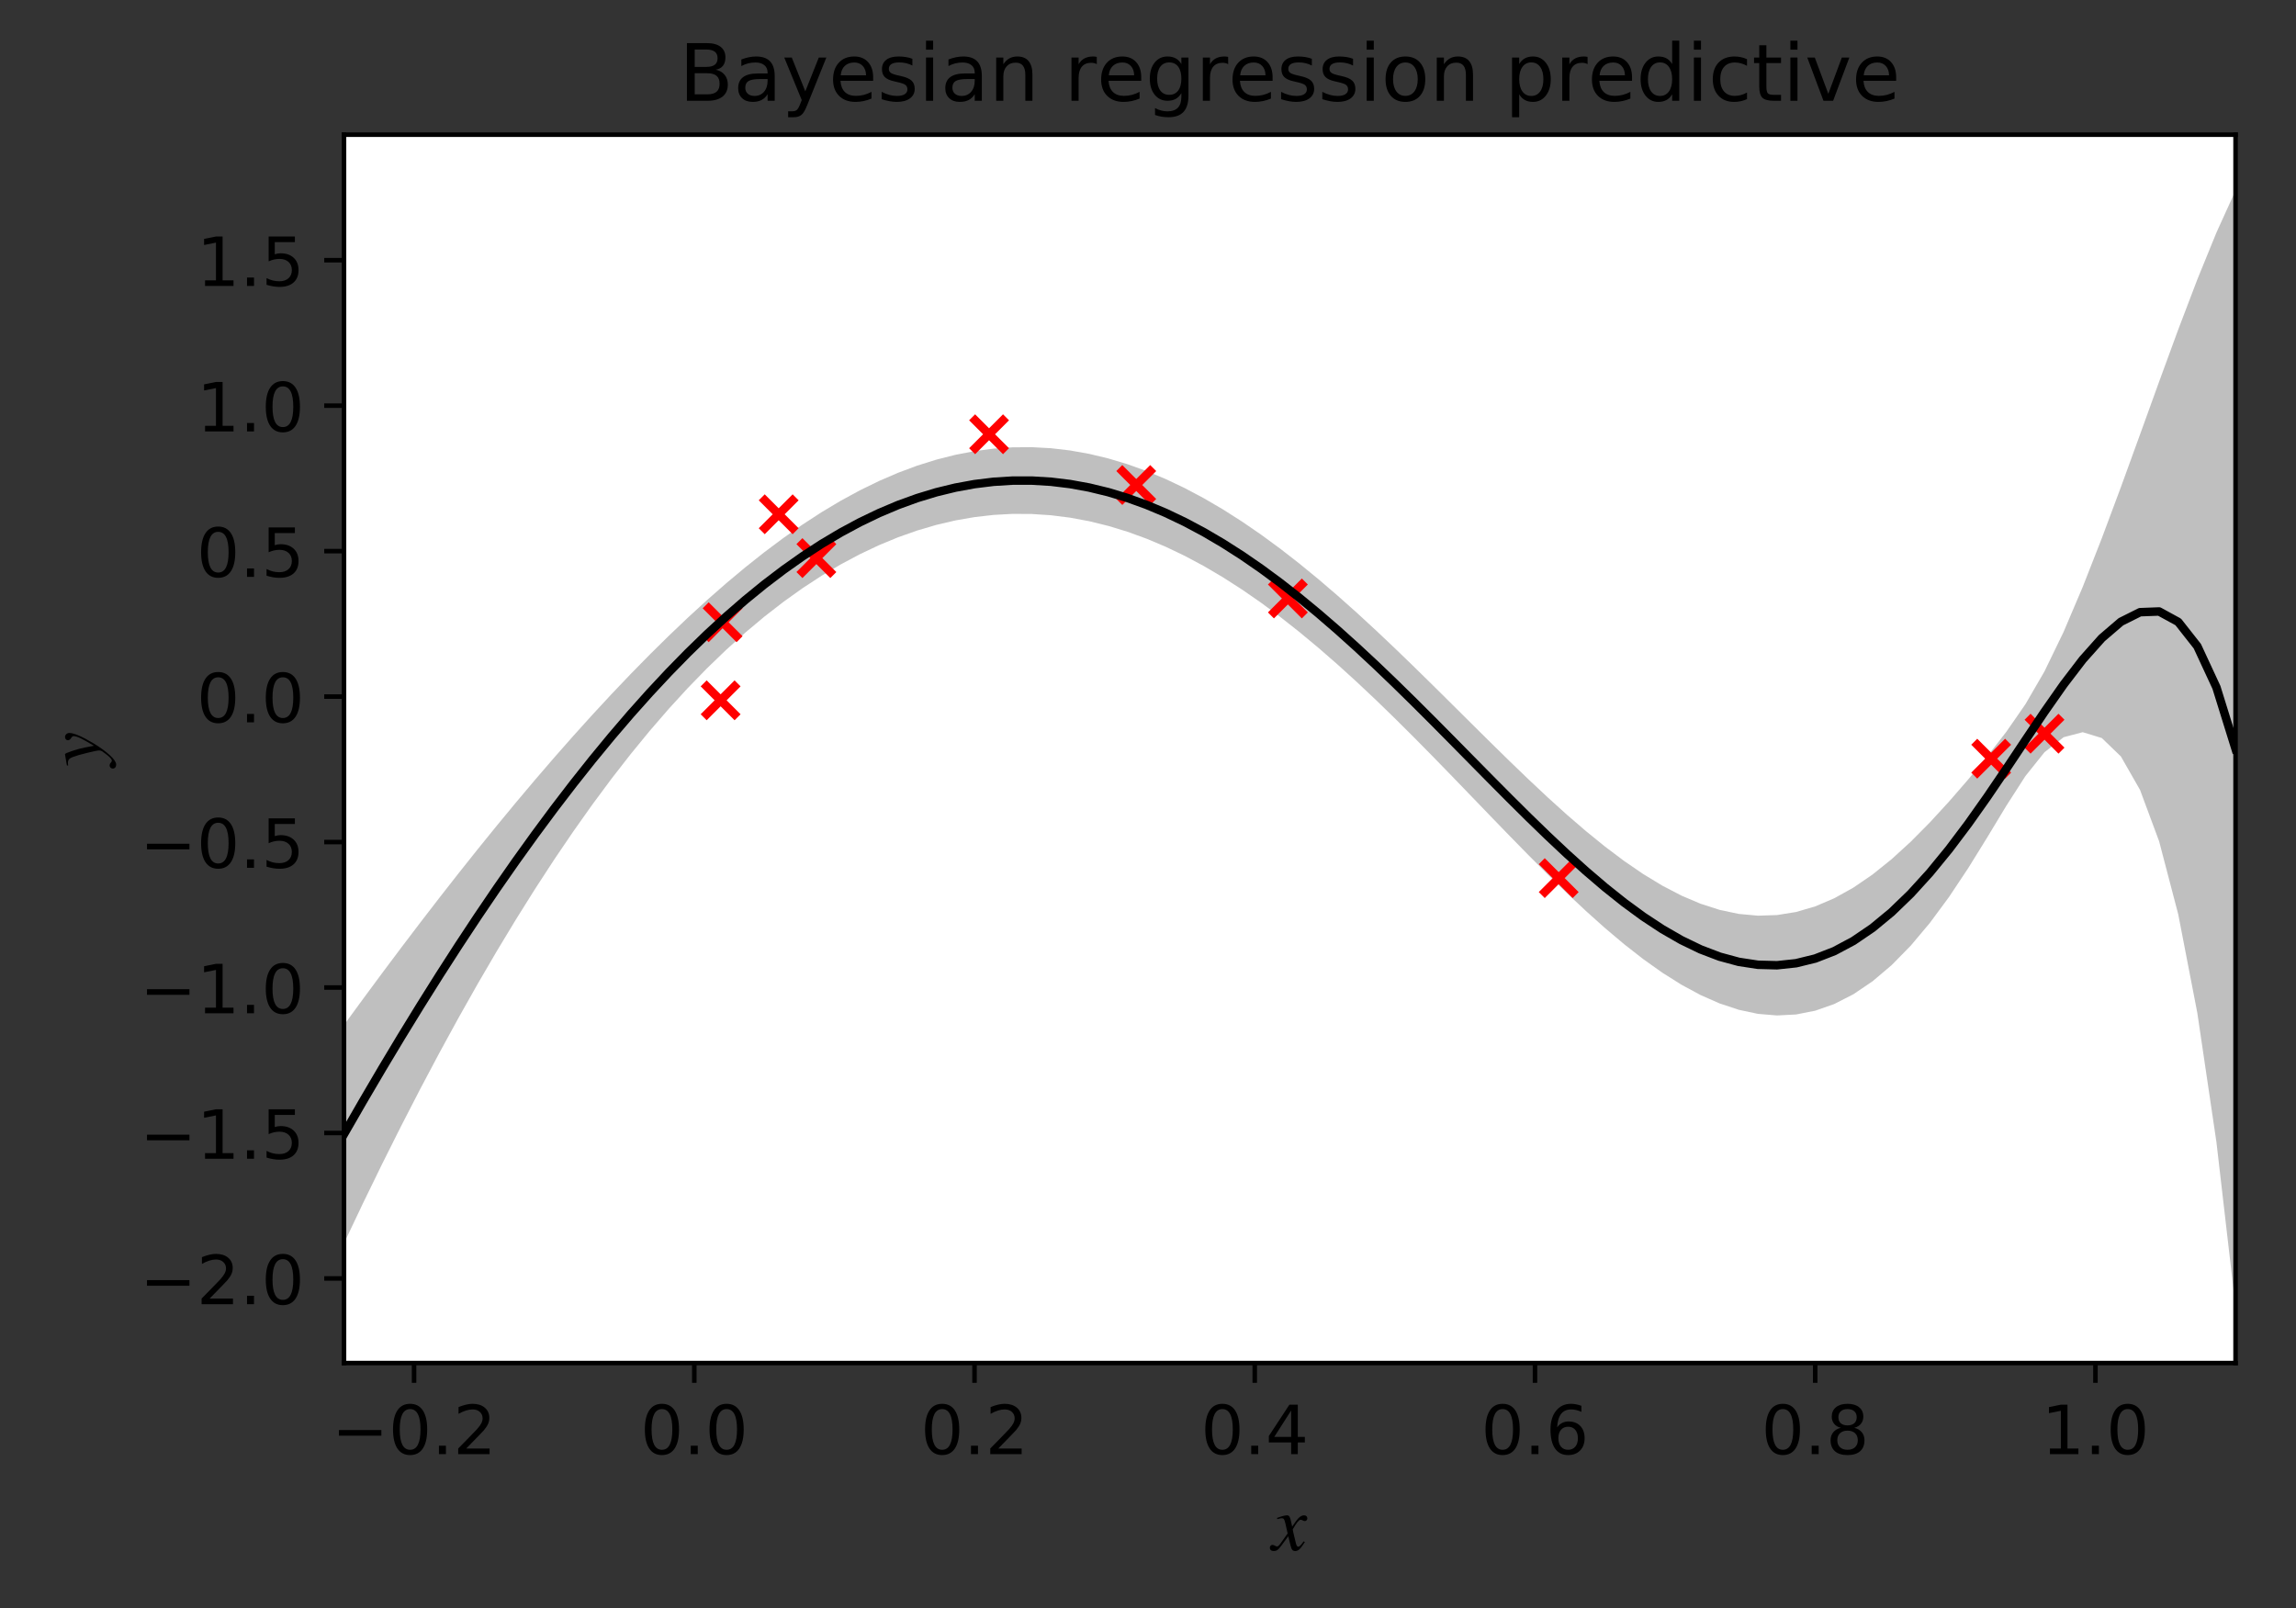 <?xml version="1.0" encoding="utf-8" standalone="no"?>
<!DOCTYPE svg PUBLIC "-//W3C//DTD SVG 1.1//EN"
  "http://www.w3.org/Graphics/SVG/1.1/DTD/svg11.dtd">
<!-- Created with matplotlib (http://matplotlib.org/) -->
<svg height="284.641pt" version="1.1" viewBox="0 0 406.389 284.641" width="406.389pt" xmlns="http://www.w3.org/2000/svg" xmlns:xlink="http://www.w3.org/1999/xlink">
 <rect x="0" y="0" width="406.389" height="284.641" fill="#333333" stroke="none"/>
 <defs>
  <style type="text/css">
*{stroke-linecap:butt;stroke-linejoin:round;}
  </style>
 </defs>
 <g id="figure_1">
  <g id="patch_1">
   <path d="M 0 284.641 
L 406.389 284.641 
L 406.389 0 
L 0 0 
z
" style="fill:none;"/>
  </g>
  <g id="axes_1">
   <g id="patch_2">
    <path d="M 60.889 241.278 
L 395.689 241.278 
L 395.689 23.838 
L 60.889 23.838 
z
" style="fill:#ffffff;"/>
   </g>
   <g id="PolyCollection_1">
    <path clip-path="url(#p104459d87b)" d="M 60.889 220.064 
L 60.889 181.432 
L 64.271 176.809 
L 67.652 172.238 
L 71.034 167.724 
L 74.416 163.272 
L 77.798 158.883 
L 81.18 154.563 
L 84.561 150.314 
L 87.943 146.141 
L 91.325 142.047 
L 94.707 138.035 
L 98.089 134.107 
L 101.471 130.269 
L 104.852 126.523 
L 108.234 122.872 
L 111.616 119.322 
L 114.998 115.876 
L 118.38 112.541 
L 121.761 109.321 
L 125.143 106.225 
L 128.525 103.259 
L 131.907 100.43 
L 135.289 97.748 
L 138.671 95.219 
L 142.052 92.853 
L 145.434 90.655 
L 148.816 88.634 
L 152.198 86.795 
L 155.58 85.144 
L 158.961 83.686 
L 162.343 82.425 
L 165.725 81.364 
L 169.107 80.508 
L 172.489 79.857 
L 175.871 79.414 
L 179.252 79.18 
L 182.634 79.155 
L 186.016 79.34 
L 189.398 79.735 
L 192.78 80.338 
L 196.161 81.147 
L 199.543 82.161 
L 202.925 83.376 
L 206.307 84.789 
L 209.689 86.395 
L 213.071 88.19 
L 216.452 90.167 
L 219.834 92.321 
L 223.216 94.642 
L 226.598 97.123 
L 229.98 99.755 
L 233.361 102.525 
L 236.743 105.424 
L 240.125 108.437 
L 243.507 111.551 
L 246.889 114.75 
L 250.271 118.019 
L 253.652 121.338 
L 257.034 124.688 
L 260.416 128.049 
L 263.798 131.399 
L 267.18 134.714 
L 270.561 137.97 
L 273.943 141.14 
L 277.325 144.198 
L 280.707 147.114 
L 284.089 149.86 
L 287.471 152.405 
L 290.852 154.72 
L 294.234 156.773 
L 297.616 158.534 
L 300.998 159.973 
L 304.38 161.062 
L 307.761 161.774 
L 311.143 162.086 
L 314.525 161.977 
L 317.907 161.432 
L 321.289 160.441 
L 324.671 159 
L 328.052 157.116 
L 331.434 154.802 
L 334.816 152.082 
L 338.198 148.994 
L 341.58 145.582 
L 344.961 141.902 
L 348.343 138.003 
L 351.725 133.908 
L 355.107 129.55 
L 358.489 124.671 
L 361.871 118.842 
L 365.252 111.856 
L 368.634 103.904 
L 372.016 95.278 
L 375.398 86.218 
L 378.78 76.917 
L 382.161 67.56 
L 385.543 58.339 
L 388.925 49.463 
L 392.307 41.168 
L 395.689 33.721 
L 395.689 231.394 
L 395.689 231.394 
L 392.307 202.18 
L 388.925 179.311 
L 385.543 161.836 
L 382.161 148.915 
L 378.78 139.815 
L 375.398 133.902 
L 372.016 130.64 
L 368.634 129.605 
L 365.252 130.498 
L 361.871 133.156 
L 358.489 137.384 
L 355.107 142.647 
L 351.725 148.25 
L 348.343 153.713 
L 344.961 158.792 
L 341.58 163.37 
L 338.198 167.393 
L 334.816 170.839 
L 331.434 173.703 
L 328.052 175.992 
L 324.671 177.719 
L 321.289 178.905 
L 317.907 179.573 
L 314.525 179.749 
L 311.143 179.463 
L 307.761 178.744 
L 304.38 177.624 
L 300.998 176.135 
L 297.616 174.309 
L 294.234 172.179 
L 290.852 169.776 
L 287.471 167.134 
L 284.089 164.283 
L 280.707 161.254 
L 277.325 158.077 
L 273.943 154.78 
L 270.561 151.392 
L 267.18 147.938 
L 263.798 144.444 
L 260.416 140.934 
L 257.034 137.43 
L 253.652 133.953 
L 250.271 130.524 
L 246.889 127.159 
L 243.507 123.877 
L 240.125 120.693 
L 236.743 117.622 
L 233.361 114.675 
L 229.98 111.865 
L 226.598 109.202 
L 223.216 106.696 
L 219.834 104.355 
L 216.452 102.186 
L 213.071 100.196 
L 209.689 98.39 
L 206.307 96.773 
L 202.925 95.349 
L 199.543 94.12 
L 196.161 93.09 
L 192.78 92.26 
L 189.398 91.631 
L 186.016 91.205 
L 182.634 90.982 
L 179.252 90.962 
L 175.871 91.146 
L 172.489 91.533 
L 169.107 92.122 
L 165.725 92.914 
L 162.343 93.908 
L 158.961 95.104 
L 155.58 96.502 
L 152.198 98.101 
L 148.816 99.903 
L 145.434 101.908 
L 142.052 104.117 
L 138.671 106.532 
L 135.289 109.155 
L 131.907 111.988 
L 128.525 115.033 
L 125.143 118.293 
L 121.761 121.769 
L 118.38 125.462 
L 114.998 129.373 
L 111.616 133.501 
L 108.234 137.846 
L 104.852 142.406 
L 101.471 147.178 
L 98.089 152.161 
L 94.707 157.352 
L 91.325 162.747 
L 87.943 168.344 
L 84.561 174.14 
L 81.18 180.131 
L 77.798 186.316 
L 74.416 192.692 
L 71.034 199.257 
L 67.652 206.009 
L 64.271 212.945 
L 60.889 220.064 
z
" style="fill:#808080;fill-opacity:0.5;"/>
   </g>
   <g id="PathCollection_1">
    <defs>
     <path d="M -3 3 
L 3 -3 
M -3 -3 
L 3 3 
" id="mfd792d76c1" style="stroke:#ff0000;stroke-width:1.5;"/>
    </defs>
    <g clip-path="url(#p104459d87b)">
     <use style="fill:#ff0000;stroke:#ff0000;stroke-width:1.5;" x="275.888" xlink:href="#mfd792d76c1" y="155.438"/>
     <use style="fill:#ff0000;stroke:#ff0000;stroke-width:1.5;" x="175.064" xlink:href="#mfd792d76c1" y="76.868"/>
     <use style="fill:#ff0000;stroke:#ff0000;stroke-width:1.5;" x="144.497" xlink:href="#mfd792d76c1" y="98.79"/>
     <use style="fill:#ff0000;stroke:#ff0000;stroke-width:1.5;" x="127.549" xlink:href="#mfd792d76c1" y="123.963"/>
     <use style="fill:#ff0000;stroke:#ff0000;stroke-width:1.5;" x="352.437" xlink:href="#mfd792d76c1" y="134.295"/>
     <use style="fill:#ff0000;stroke:#ff0000;stroke-width:1.5;" x="127.903" xlink:href="#mfd792d76c1" y="110.143"/>
     <use style="fill:#ff0000;stroke:#ff0000;stroke-width:1.5;" x="201.115" xlink:href="#mfd792d76c1" y="85.852"/>
     <use style="fill:#ff0000;stroke:#ff0000;stroke-width:1.5;" x="137.825" xlink:href="#mfd792d76c1" y="91.031"/>
     <use style="fill:#ff0000;stroke:#ff0000;stroke-width:1.5;" x="361.877" xlink:href="#mfd792d76c1" y="129.873"/>
     <use style="fill:#ff0000;stroke:#ff0000;stroke-width:1.5;" x="227.955" xlink:href="#mfd792d76c1" y="105.934"/>
    </g>
   </g>
   <g id="matplotlib.axis_1">
    <g id="xtick_1">
     <g id="line2d_1">
      <defs>
       <path d="M 0 0 
L 0 3.5 
" id="m0961d81e5a" style="stroke:#000000;stroke-width:0.8;"/>
      </defs>
      <g>
       <use style="stroke:#000000;stroke-width:0.8;" x="73.289" xlink:href="#m0961d81e5a" y="241.278"/>
      </g>
     </g>
     <g id="text_1">
      <!-- −0.2 -->
      <defs>
       <path d="M 10.594 35.5 
L 73.188 35.5 
L 73.188 27.203 
L 10.594 27.203 
z
" id="DejaVuSans-2212"/>
       <path d="M 31.781 66.406 
Q 24.172 66.406 20.328 58.906 
Q 16.5 51.422 16.5 36.375 
Q 16.5 21.391 20.328 13.891 
Q 24.172 6.391 31.781 6.391 
Q 39.453 6.391 43.281 13.891 
Q 47.125 21.391 47.125 36.375 
Q 47.125 51.422 43.281 58.906 
Q 39.453 66.406 31.781 66.406 
z
M 31.781 74.219 
Q 44.047 74.219 50.516 64.516 
Q 56.984 54.828 56.984 36.375 
Q 56.984 17.969 50.516 8.266 
Q 44.047 -1.422 31.781 -1.422 
Q 19.531 -1.422 13.062 8.266 
Q 6.594 17.969 6.594 36.375 
Q 6.594 54.828 13.062 64.516 
Q 19.531 74.219 31.781 74.219 
z
" id="DejaVuSans-30"/>
       <path d="M 10.688 12.406 
L 21 12.406 
L 21 0 
L 10.688 0 
z
" id="DejaVuSans-2e"/>
       <path d="M 19.188 8.297 
L 53.609 8.297 
L 53.609 0 
L 7.328 0 
L 7.328 8.297 
Q 12.938 14.109 22.625 23.891 
Q 32.328 33.688 34.812 36.531 
Q 39.547 41.844 41.422 45.531 
Q 43.312 49.219 43.312 52.781 
Q 43.312 58.594 39.234 62.25 
Q 35.156 65.922 28.609 65.922 
Q 23.969 65.922 18.812 64.312 
Q 13.672 62.703 7.812 59.422 
L 7.812 69.391 
Q 13.766 71.781 18.938 73 
Q 24.125 74.219 28.422 74.219 
Q 39.75 74.219 46.484 68.547 
Q 53.219 62.891 53.219 53.422 
Q 53.219 48.922 51.531 44.891 
Q 49.859 40.875 45.406 35.406 
Q 44.188 33.984 37.641 27.219 
Q 31.109 20.453 19.188 8.297 
z
" id="DejaVuSans-32"/>
      </defs>
      <g transform="translate(58.719 257.396)scale(0.12 -0.12)">
       <use xlink:href="#DejaVuSans-2212"/>
       <use x="83.789" xlink:href="#DejaVuSans-30"/>
       <use x="147.412" xlink:href="#DejaVuSans-2e"/>
       <use x="179.199" xlink:href="#DejaVuSans-32"/>
      </g>
     </g>
    </g>
    <g id="xtick_2">
     <g id="line2d_2">
      <g>
       <use style="stroke:#000000;stroke-width:0.8;" x="122.889" xlink:href="#m0961d81e5a" y="241.278"/>
      </g>
     </g>
     <g id="text_2">
      <!-- 0.0 -->
      <g transform="translate(113.347 257.396)scale(0.12 -0.12)">
       <use xlink:href="#DejaVuSans-30"/>
       <use x="63.623" xlink:href="#DejaVuSans-2e"/>
       <use x="95.41" xlink:href="#DejaVuSans-30"/>
      </g>
     </g>
    </g>
    <g id="xtick_3">
     <g id="line2d_3">
      <g>
       <use style="stroke:#000000;stroke-width:0.8;" x="172.489" xlink:href="#m0961d81e5a" y="241.278"/>
      </g>
     </g>
     <g id="text_3">
      <!-- 0.2 -->
      <g transform="translate(162.947 257.396)scale(0.12 -0.12)">
       <use xlink:href="#DejaVuSans-30"/>
       <use x="63.623" xlink:href="#DejaVuSans-2e"/>
       <use x="95.41" xlink:href="#DejaVuSans-32"/>
      </g>
     </g>
    </g>
    <g id="xtick_4">
     <g id="line2d_4">
      <g>
       <use style="stroke:#000000;stroke-width:0.8;" x="222.089" xlink:href="#m0961d81e5a" y="241.278"/>
      </g>
     </g>
     <g id="text_4">
      <!-- 0.4 -->
      <defs>
       <path d="M 37.797 64.312 
L 12.891 25.391 
L 37.797 25.391 
z
M 35.203 72.906 
L 47.609 72.906 
L 47.609 25.391 
L 58.016 25.391 
L 58.016 17.188 
L 47.609 17.188 
L 47.609 0 
L 37.797 0 
L 37.797 17.188 
L 4.891 17.188 
L 4.891 26.703 
z
" id="DejaVuSans-34"/>
      </defs>
      <g transform="translate(212.547 257.396)scale(0.12 -0.12)">
       <use xlink:href="#DejaVuSans-30"/>
       <use x="63.623" xlink:href="#DejaVuSans-2e"/>
       <use x="95.41" xlink:href="#DejaVuSans-34"/>
      </g>
     </g>
    </g>
    <g id="xtick_5">
     <g id="line2d_5">
      <g>
       <use style="stroke:#000000;stroke-width:0.8;" x="271.689" xlink:href="#m0961d81e5a" y="241.278"/>
      </g>
     </g>
     <g id="text_5">
      <!-- 0.6 -->
      <defs>
       <path d="M 33.016 40.375 
Q 26.375 40.375 22.484 35.828 
Q 18.609 31.297 18.609 23.391 
Q 18.609 15.531 22.484 10.953 
Q 26.375 6.391 33.016 6.391 
Q 39.656 6.391 43.531 10.953 
Q 47.406 15.531 47.406 23.391 
Q 47.406 31.297 43.531 35.828 
Q 39.656 40.375 33.016 40.375 
z
M 52.594 71.297 
L 52.594 62.312 
Q 48.875 64.062 45.094 64.984 
Q 41.312 65.922 37.594 65.922 
Q 27.828 65.922 22.672 59.328 
Q 17.531 52.734 16.797 39.406 
Q 19.672 43.656 24.016 45.922 
Q 28.375 48.188 33.594 48.188 
Q 44.578 48.188 50.953 41.516 
Q 57.328 34.859 57.328 23.391 
Q 57.328 12.156 50.688 5.359 
Q 44.047 -1.422 33.016 -1.422 
Q 20.359 -1.422 13.672 8.266 
Q 6.984 17.969 6.984 36.375 
Q 6.984 53.656 15.188 63.938 
Q 23.391 74.219 37.203 74.219 
Q 40.922 74.219 44.703 73.484 
Q 48.484 72.75 52.594 71.297 
z
" id="DejaVuSans-36"/>
      </defs>
      <g transform="translate(262.147 257.396)scale(0.12 -0.12)">
       <use xlink:href="#DejaVuSans-30"/>
       <use x="63.623" xlink:href="#DejaVuSans-2e"/>
       <use x="95.41" xlink:href="#DejaVuSans-36"/>
      </g>
     </g>
    </g>
    <g id="xtick_6">
     <g id="line2d_6">
      <g>
       <use style="stroke:#000000;stroke-width:0.8;" x="321.289" xlink:href="#m0961d81e5a" y="241.278"/>
      </g>
     </g>
     <g id="text_6">
      <!-- 0.8 -->
      <defs>
       <path d="M 31.781 34.625 
Q 24.75 34.625 20.719 30.859 
Q 16.703 27.094 16.703 20.516 
Q 16.703 13.922 20.719 10.156 
Q 24.75 6.391 31.781 6.391 
Q 38.812 6.391 42.859 10.172 
Q 46.922 13.969 46.922 20.516 
Q 46.922 27.094 42.891 30.859 
Q 38.875 34.625 31.781 34.625 
z
M 21.922 38.812 
Q 15.578 40.375 12.031 44.719 
Q 8.5 49.078 8.5 55.328 
Q 8.5 64.062 14.719 69.141 
Q 20.953 74.219 31.781 74.219 
Q 42.672 74.219 48.875 69.141 
Q 55.078 64.062 55.078 55.328 
Q 55.078 49.078 51.531 44.719 
Q 48 40.375 41.703 38.812 
Q 48.828 37.156 52.797 32.312 
Q 56.781 27.484 56.781 20.516 
Q 56.781 9.906 50.312 4.234 
Q 43.844 -1.422 31.781 -1.422 
Q 19.734 -1.422 13.25 4.234 
Q 6.781 9.906 6.781 20.516 
Q 6.781 27.484 10.781 32.312 
Q 14.797 37.156 21.922 38.812 
z
M 18.312 54.391 
Q 18.312 48.734 21.844 45.562 
Q 25.391 42.391 31.781 42.391 
Q 38.141 42.391 41.719 45.562 
Q 45.312 48.734 45.312 54.391 
Q 45.312 60.062 41.719 63.234 
Q 38.141 66.406 31.781 66.406 
Q 25.391 66.406 21.844 63.234 
Q 18.312 60.062 18.312 54.391 
z
" id="DejaVuSans-38"/>
      </defs>
      <g transform="translate(311.747 257.396)scale(0.12 -0.12)">
       <use xlink:href="#DejaVuSans-30"/>
       <use x="63.623" xlink:href="#DejaVuSans-2e"/>
       <use x="95.41" xlink:href="#DejaVuSans-38"/>
      </g>
     </g>
    </g>
    <g id="xtick_7">
     <g id="line2d_7">
      <g>
       <use style="stroke:#000000;stroke-width:0.8;" x="370.889" xlink:href="#m0961d81e5a" y="241.278"/>
      </g>
     </g>
     <g id="text_7">
      <!-- 1.0 -->
      <defs>
       <path d="M 12.406 8.297 
L 28.516 8.297 
L 28.516 63.922 
L 10.984 60.406 
L 10.984 69.391 
L 28.422 72.906 
L 38.281 72.906 
L 38.281 8.297 
L 54.391 8.297 
L 54.391 0 
L 12.406 0 
z
" id="DejaVuSans-31"/>
      </defs>
      <g transform="translate(361.347 257.396)scale(0.12 -0.12)">
       <use xlink:href="#DejaVuSans-31"/>
       <use x="63.623" xlink:href="#DejaVuSans-2e"/>
       <use x="95.41" xlink:href="#DejaVuSans-30"/>
      </g>
     </g>
    </g>
    <g id="text_8">
     <!-- $x$ -->
     <defs>
      <path d="M 24.297 35.5 
L 25.5 29.797 
Q 30.797 37.906 34.047 41 
Q 37.297 44.094 40.594 44.094 
Q 42.406 44.094 43.547 43.047 
Q 44.703 42 44.703 40.391 
Q 44.703 38.797 43.75 37.797 
Q 42.797 36.797 41.297 36.797 
Q 40.406 36.797 38.906 37.641 
Q 37.406 38.5 36.094 38.5 
Q 33.203 38.5 26.297 26.406 
Q 26.297 25.094 27.094 21.906 
L 30.297 8.5 
Q 31.297 4.406 33.297 4.406 
Q 34.906 4.406 38 8.406 
Q 38.297 8.797 38.688 9.344 
Q 39.094 9.906 39.391 10.344 
Q 39.703 10.797 40.094 11.203 
L 41.594 10.297 
Q 37.297 3.594 34.797 1.25 
Q 32.297 -1.094 29.406 -1.094 
Q 27 -1.094 25.703 0.406 
Q 24.406 1.906 23.5 5.703 
L 20.594 17.594 
L 11.797 5.703 
Q 8.703 1.5 6.75 0.203 
Q 4.797 -1.094 2.297 -1.094 
Q 0 -1.094 -1.344 0 
Q -2.703 1.094 -2.703 3.094 
Q -2.703 4.594 -1.75 5.641 
Q -0.797 6.703 0.703 6.703 
Q 1.906 6.703 3.906 5.594 
Q 5.406 4.703 6.5 4.703 
Q 8.203 4.703 11.594 9.594 
L 19.797 21.203 
L 17 33.594 
Q 16 38 15.141 39.203 
Q 14.297 40.406 12.406 40.406 
Q 11.203 40.406 8.5 39.703 
L 6.703 39.203 
L 6.406 40.797 
L 7.5 41.203 
Q 15.5 44.094 19.203 44.094 
Q 21.094 44.094 22.188 42.297 
Q 23.297 40.5 24.297 35.5 
z
" id="STIXGeneral-Italic-78"/>
     </defs>
     <g transform="translate(225.139 274.529)scale(0.14 -0.14)">
      <use transform="translate(0 0.906)" xlink:href="#STIXGeneral-Italic-78"/>
     </g>
    </g>
   </g>
   <g id="matplotlib.axis_2">
    <g id="ytick_1">
     <g id="line2d_8">
      <defs>
       <path d="M 0 0 
L -3.5 0 
" id="m6bfd052a3f" style="stroke:#000000;stroke-width:0.8;"/>
      </defs>
      <g>
       <use style="stroke:#000000;stroke-width:0.8;" x="60.889" xlink:href="#m6bfd052a3f" y="226.298"/>
      </g>
     </g>
     <g id="text_9">
      <!-- −2.0 -->
      <g transform="translate(24.749 230.857)scale(0.12 -0.12)">
       <use xlink:href="#DejaVuSans-2212"/>
       <use x="83.789" xlink:href="#DejaVuSans-32"/>
       <use x="147.412" xlink:href="#DejaVuSans-2e"/>
       <use x="179.199" xlink:href="#DejaVuSans-30"/>
      </g>
     </g>
    </g>
    <g id="ytick_2">
     <g id="line2d_9">
      <g>
       <use style="stroke:#000000;stroke-width:0.8;" x="60.889" xlink:href="#m6bfd052a3f" y="200.549"/>
      </g>
     </g>
     <g id="text_10">
      <!-- −1.5 -->
      <defs>
       <path d="M 10.797 72.906 
L 49.516 72.906 
L 49.516 64.594 
L 19.828 64.594 
L 19.828 46.734 
Q 21.969 47.469 24.109 47.828 
Q 26.266 48.188 28.422 48.188 
Q 40.625 48.188 47.75 41.5 
Q 54.891 34.812 54.891 23.391 
Q 54.891 11.625 47.562 5.094 
Q 40.234 -1.422 26.906 -1.422 
Q 22.312 -1.422 17.547 -0.641 
Q 12.797 0.141 7.719 1.703 
L 7.719 11.625 
Q 12.109 9.234 16.797 8.062 
Q 21.484 6.891 26.703 6.891 
Q 35.156 6.891 40.078 11.328 
Q 45.016 15.766 45.016 23.391 
Q 45.016 31 40.078 35.438 
Q 35.156 39.891 26.703 39.891 
Q 22.75 39.891 18.812 39.016 
Q 14.891 38.141 10.797 36.281 
z
" id="DejaVuSans-35"/>
      </defs>
      <g transform="translate(24.749 205.109)scale(0.12 -0.12)">
       <use xlink:href="#DejaVuSans-2212"/>
       <use x="83.789" xlink:href="#DejaVuSans-31"/>
       <use x="147.412" xlink:href="#DejaVuSans-2e"/>
       <use x="179.199" xlink:href="#DejaVuSans-35"/>
      </g>
     </g>
    </g>
    <g id="ytick_3">
     <g id="line2d_10">
      <g>
       <use style="stroke:#000000;stroke-width:0.8;" x="60.889" xlink:href="#m6bfd052a3f" y="174.801"/>
      </g>
     </g>
     <g id="text_11">
      <!-- −1.0 -->
      <g transform="translate(24.749 179.36)scale(0.12 -0.12)">
       <use xlink:href="#DejaVuSans-2212"/>
       <use x="83.789" xlink:href="#DejaVuSans-31"/>
       <use x="147.412" xlink:href="#DejaVuSans-2e"/>
       <use x="179.199" xlink:href="#DejaVuSans-30"/>
      </g>
     </g>
    </g>
    <g id="ytick_4">
     <g id="line2d_11">
      <g>
       <use style="stroke:#000000;stroke-width:0.8;" x="60.889" xlink:href="#m6bfd052a3f" y="149.052"/>
      </g>
     </g>
     <g id="text_12">
      <!-- −0.5 -->
      <g transform="translate(24.749 153.611)scale(0.12 -0.12)">
       <use xlink:href="#DejaVuSans-2212"/>
       <use x="83.789" xlink:href="#DejaVuSans-30"/>
       <use x="147.412" xlink:href="#DejaVuSans-2e"/>
       <use x="179.199" xlink:href="#DejaVuSans-35"/>
      </g>
     </g>
    </g>
    <g id="ytick_5">
     <g id="line2d_12">
      <g>
       <use style="stroke:#000000;stroke-width:0.8;" x="60.889" xlink:href="#m6bfd052a3f" y="123.303"/>
      </g>
     </g>
     <g id="text_13">
      <!-- 0.0 -->
      <g transform="translate(34.805 127.862)scale(0.12 -0.12)">
       <use xlink:href="#DejaVuSans-30"/>
       <use x="63.623" xlink:href="#DejaVuSans-2e"/>
       <use x="95.41" xlink:href="#DejaVuSans-30"/>
      </g>
     </g>
    </g>
    <g id="ytick_6">
     <g id="line2d_13">
      <g>
       <use style="stroke:#000000;stroke-width:0.8;" x="60.889" xlink:href="#m6bfd052a3f" y="97.554"/>
      </g>
     </g>
     <g id="text_14">
      <!-- 0.5 -->
      <g transform="translate(34.805 102.113)scale(0.12 -0.12)">
       <use xlink:href="#DejaVuSans-30"/>
       <use x="63.623" xlink:href="#DejaVuSans-2e"/>
       <use x="95.41" xlink:href="#DejaVuSans-35"/>
      </g>
     </g>
    </g>
    <g id="ytick_7">
     <g id="line2d_14">
      <g>
       <use style="stroke:#000000;stroke-width:0.8;" x="60.889" xlink:href="#m6bfd052a3f" y="71.806"/>
      </g>
     </g>
     <g id="text_15">
      <!-- 1.0 -->
      <g transform="translate(34.805 76.365)scale(0.12 -0.12)">
       <use xlink:href="#DejaVuSans-31"/>
       <use x="63.623" xlink:href="#DejaVuSans-2e"/>
       <use x="95.41" xlink:href="#DejaVuSans-30"/>
      </g>
     </g>
    </g>
    <g id="ytick_8">
     <g id="line2d_15">
      <g>
       <use style="stroke:#000000;stroke-width:0.8;" x="60.889" xlink:href="#m6bfd052a3f" y="46.057"/>
      </g>
     </g>
     <g id="text_16">
      <!-- 1.5 -->
      <g transform="translate(34.805 50.616)scale(0.12 -0.12)">
       <use xlink:href="#DejaVuSans-31"/>
       <use x="63.623" xlink:href="#DejaVuSans-2e"/>
       <use x="95.41" xlink:href="#DejaVuSans-35"/>
      </g>
     </g>
    </g>
    <g id="text_17">
     <!-- $y$ -->
     <defs>
      <path d="M 24.297 18.594 
L 26.406 7.594 
Q 33.094 18.594 35.844 24.344 
Q 38.594 30.094 38.594 33.297 
Q 38.594 34.906 36 36.5 
Q 33.406 38.203 33.406 40.406 
Q 33.406 42 34.547 43.047 
Q 35.703 44.094 37.406 44.094 
Q 39.594 44.094 41.094 42.5 
Q 42.594 40.906 42.594 38.594 
Q 42.594 29.906 29.5 8.094 
Q 21.703 -4.797 14.344 -12.688 
Q 7 -20.594 2.703 -20.594 
Q 0.406 -20.594 -1 -19.391 
Q -2.406 -18.203 -2.406 -16.297 
Q -2.406 -14.594 -1.25 -13.438 
Q -0.094 -12.297 1.5 -12.297 
Q 3.406 -12.297 4.906 -13.688 
Q 6.406 -15.094 7.594 -15.094 
Q 9.406 -15.094 12.406 -11.797 
Q 13.703 -10.5 16.25 -7.141 
Q 18.797 -3.797 19.5 -2.703 
Q 20.5 -0.703 20.5 0.797 
Q 20.5 3.797 17.391 16.344 
Q 14.297 28.906 12.297 34 
Q 10.906 37.703 9.25 39.047 
Q 7.594 40.406 4.594 40.406 
Q 3 40.406 1.5 40 
L 1.5 41.703 
Q 3.703 42.094 4.703 42.297 
Q 8.797 43.094 15.406 44.094 
L 15.797 44.094 
Q 16.906 44.094 19.953 34.797 
Q 23 25.5 24.297 18.594 
z
" id="STIXGeneral-Italic-79"/>
     </defs>
     <g transform="translate(17.809 135.708)rotate(-90)scale(0.14 -0.14)">
      <use transform="translate(0 0.906)" xlink:href="#STIXGeneral-Italic-79"/>
     </g>
    </g>
   </g>
   <g id="line2d_16">
    <path clip-path="url(#p104459d87b)" d="M 60.889 200.748 
L 64.271 194.877 
L 67.652 189.123 
L 71.034 183.491 
L 74.416 177.982 
L 77.798 172.6 
L 81.18 167.347 
L 84.561 162.227 
L 87.943 157.243 
L 91.325 152.397 
L 94.707 147.693 
L 98.089 143.134 
L 101.471 138.724 
L 104.852 134.464 
L 108.234 130.359 
L 111.616 126.411 
L 114.998 122.624 
L 118.38 119.001 
L 121.761 115.545 
L 125.143 112.259 
L 128.525 109.146 
L 131.907 106.209 
L 135.289 103.451 
L 138.671 100.876 
L 142.052 98.485 
L 145.434 96.281 
L 148.816 94.268 
L 152.198 92.448 
L 155.58 90.823 
L 158.961 89.395 
L 162.343 88.167 
L 165.725 87.139 
L 169.107 86.315 
L 172.489 85.695 
L 175.871 85.28 
L 179.252 85.071 
L 182.634 85.069 
L 186.016 85.273 
L 189.398 85.683 
L 192.78 86.299 
L 196.161 87.119 
L 199.543 88.141 
L 202.925 89.362 
L 206.307 90.781 
L 209.689 92.393 
L 213.071 94.193 
L 216.452 96.177 
L 219.834 98.338 
L 223.216 100.669 
L 226.598 103.163 
L 229.98 105.81 
L 233.361 108.6 
L 236.743 111.523 
L 240.125 114.565 
L 243.507 117.714 
L 246.889 120.955 
L 250.271 124.271 
L 253.652 127.645 
L 257.034 131.059 
L 260.416 134.492 
L 263.798 137.922 
L 267.18 141.326 
L 270.561 144.681 
L 273.943 147.96 
L 277.325 151.138 
L 280.707 154.184 
L 284.089 157.072 
L 287.471 159.77 
L 290.852 162.248 
L 294.234 164.476 
L 297.616 166.421 
L 300.998 168.054 
L 304.38 169.343 
L 307.761 170.259 
L 311.143 170.774 
L 314.525 170.863 
L 317.907 170.502 
L 321.289 169.673 
L 324.671 168.36 
L 328.052 166.554 
L 331.434 164.253 
L 334.816 161.461 
L 338.198 158.194 
L 341.58 154.476 
L 344.961 150.347 
L 348.343 145.858 
L 351.725 141.079 
L 355.107 136.099 
L 358.489 131.027 
L 361.871 125.999 
L 365.252 121.177 
L 368.634 116.754 
L 372.016 112.959 
L 375.398 110.06 
L 378.78 108.366 
L 382.161 108.238 
L 385.543 110.087 
L 388.925 114.387 
L 392.307 121.674 
L 395.689 132.558 
" style="fill:none;stroke:#000000;stroke-linecap:square;stroke-width:1.5;"/>
   </g>
   <g id="patch_3">
    <path d="M 60.889 241.278 
L 60.889 23.838 
" style="fill:none;stroke:#000000;stroke-linecap:square;stroke-linejoin:miter;stroke-width:0.8;"/>
   </g>
   <g id="patch_4">
    <path d="M 395.689 241.278 
L 395.689 23.838 
" style="fill:none;stroke:#000000;stroke-linecap:square;stroke-linejoin:miter;stroke-width:0.8;"/>
   </g>
   <g id="patch_5">
    <path d="M 60.889 241.278 
L 395.689 241.278 
" style="fill:none;stroke:#000000;stroke-linecap:square;stroke-linejoin:miter;stroke-width:0.8;"/>
   </g>
   <g id="patch_6">
    <path d="M 60.889 23.838 
L 395.689 23.838 
" style="fill:none;stroke:#000000;stroke-linecap:square;stroke-linejoin:miter;stroke-width:0.8;"/>
   </g>
   <g id="text_18">
    <!-- Bayesian regression predictive -->
    <defs>
     <path d="M 19.672 34.812 
L 19.672 8.109 
L 35.5 8.109 
Q 43.453 8.109 47.281 11.406 
Q 51.125 14.703 51.125 21.484 
Q 51.125 28.328 47.281 31.562 
Q 43.453 34.812 35.5 34.812 
z
M 19.672 64.797 
L 19.672 42.828 
L 34.281 42.828 
Q 41.5 42.828 45.031 45.531 
Q 48.578 48.25 48.578 53.812 
Q 48.578 59.328 45.031 62.062 
Q 41.5 64.797 34.281 64.797 
z
M 9.812 72.906 
L 35.016 72.906 
Q 46.297 72.906 52.391 68.219 
Q 58.5 63.531 58.5 54.891 
Q 58.5 48.188 55.375 44.234 
Q 52.25 40.281 46.188 39.312 
Q 53.469 37.75 57.5 32.781 
Q 61.531 27.828 61.531 20.406 
Q 61.531 10.641 54.891 5.312 
Q 48.25 0 35.984 0 
L 9.812 0 
z
" id="DejaVuSans-42"/>
     <path d="M 34.281 27.484 
Q 23.391 27.484 19.188 25 
Q 14.984 22.516 14.984 16.5 
Q 14.984 11.719 18.141 8.906 
Q 21.297 6.109 26.703 6.109 
Q 34.188 6.109 38.703 11.406 
Q 43.219 16.703 43.219 25.484 
L 43.219 27.484 
z
M 52.203 31.203 
L 52.203 0 
L 43.219 0 
L 43.219 8.297 
Q 40.141 3.328 35.547 0.953 
Q 30.953 -1.422 24.312 -1.422 
Q 15.922 -1.422 10.953 3.297 
Q 6 8.016 6 15.922 
Q 6 25.141 12.172 29.828 
Q 18.359 34.516 30.609 34.516 
L 43.219 34.516 
L 43.219 35.406 
Q 43.219 41.609 39.141 45 
Q 35.062 48.391 27.688 48.391 
Q 23 48.391 18.547 47.266 
Q 14.109 46.141 10.016 43.891 
L 10.016 52.203 
Q 14.938 54.109 19.578 55.047 
Q 24.219 56 28.609 56 
Q 40.484 56 46.344 49.844 
Q 52.203 43.703 52.203 31.203 
z
" id="DejaVuSans-61"/>
     <path d="M 32.172 -5.078 
Q 28.375 -14.844 24.75 -17.812 
Q 21.141 -20.797 15.094 -20.797 
L 7.906 -20.797 
L 7.906 -13.281 
L 13.188 -13.281 
Q 16.891 -13.281 18.938 -11.516 
Q 21 -9.766 23.484 -3.219 
L 25.094 0.875 
L 2.984 54.688 
L 12.5 54.688 
L 29.594 11.922 
L 46.688 54.688 
L 56.203 54.688 
z
" id="DejaVuSans-79"/>
     <path d="M 56.203 29.594 
L 56.203 25.203 
L 14.891 25.203 
Q 15.484 15.922 20.484 11.062 
Q 25.484 6.203 34.422 6.203 
Q 39.594 6.203 44.453 7.469 
Q 49.312 8.734 54.109 11.281 
L 54.109 2.781 
Q 49.266 0.734 44.188 -0.344 
Q 39.109 -1.422 33.891 -1.422 
Q 20.797 -1.422 13.156 6.188 
Q 5.516 13.812 5.516 26.812 
Q 5.516 40.234 12.766 48.109 
Q 20.016 56 32.328 56 
Q 43.359 56 49.781 48.891 
Q 56.203 41.797 56.203 29.594 
z
M 47.219 32.234 
Q 47.125 39.594 43.094 43.984 
Q 39.062 48.391 32.422 48.391 
Q 24.906 48.391 20.391 44.141 
Q 15.875 39.891 15.188 32.172 
z
" id="DejaVuSans-65"/>
     <path d="M 44.281 53.078 
L 44.281 44.578 
Q 40.484 46.531 36.375 47.5 
Q 32.281 48.484 27.875 48.484 
Q 21.188 48.484 17.844 46.438 
Q 14.5 44.391 14.5 40.281 
Q 14.5 37.156 16.891 35.375 
Q 19.281 33.594 26.516 31.984 
L 29.594 31.297 
Q 39.156 29.25 43.188 25.516 
Q 47.219 21.781 47.219 15.094 
Q 47.219 7.469 41.188 3.016 
Q 35.156 -1.422 24.609 -1.422 
Q 20.219 -1.422 15.453 -0.562 
Q 10.688 0.297 5.422 2 
L 5.422 11.281 
Q 10.406 8.688 15.234 7.391 
Q 20.062 6.109 24.812 6.109 
Q 31.156 6.109 34.562 8.281 
Q 37.984 10.453 37.984 14.406 
Q 37.984 18.062 35.516 20.016 
Q 33.062 21.969 24.703 23.781 
L 21.578 24.516 
Q 13.234 26.266 9.516 29.906 
Q 5.812 33.547 5.812 39.891 
Q 5.812 47.609 11.281 51.797 
Q 16.75 56 26.812 56 
Q 31.781 56 36.172 55.266 
Q 40.578 54.547 44.281 53.078 
z
" id="DejaVuSans-73"/>
     <path d="M 9.422 54.688 
L 18.406 54.688 
L 18.406 0 
L 9.422 0 
z
M 9.422 75.984 
L 18.406 75.984 
L 18.406 64.594 
L 9.422 64.594 
z
" id="DejaVuSans-69"/>
     <path d="M 54.891 33.016 
L 54.891 0 
L 45.906 0 
L 45.906 32.719 
Q 45.906 40.484 42.875 44.328 
Q 39.844 48.188 33.797 48.188 
Q 26.516 48.188 22.312 43.547 
Q 18.109 38.922 18.109 30.906 
L 18.109 0 
L 9.078 0 
L 9.078 54.688 
L 18.109 54.688 
L 18.109 46.188 
Q 21.344 51.125 25.703 53.562 
Q 30.078 56 35.797 56 
Q 45.219 56 50.047 50.172 
Q 54.891 44.344 54.891 33.016 
z
" id="DejaVuSans-6e"/>
     <path id="DejaVuSans-20"/>
     <path d="M 41.109 46.297 
Q 39.594 47.172 37.812 47.578 
Q 36.031 48 33.891 48 
Q 26.266 48 22.188 43.047 
Q 18.109 38.094 18.109 28.812 
L 18.109 0 
L 9.078 0 
L 9.078 54.688 
L 18.109 54.688 
L 18.109 46.188 
Q 20.953 51.172 25.484 53.578 
Q 30.031 56 36.531 56 
Q 37.453 56 38.578 55.875 
Q 39.703 55.766 41.062 55.516 
z
" id="DejaVuSans-72"/>
     <path d="M 45.406 27.984 
Q 45.406 37.75 41.375 43.109 
Q 37.359 48.484 30.078 48.484 
Q 22.859 48.484 18.828 43.109 
Q 14.797 37.75 14.797 27.984 
Q 14.797 18.266 18.828 12.891 
Q 22.859 7.516 30.078 7.516 
Q 37.359 7.516 41.375 12.891 
Q 45.406 18.266 45.406 27.984 
z
M 54.391 6.781 
Q 54.391 -7.172 48.188 -13.984 
Q 42 -20.797 29.203 -20.797 
Q 24.469 -20.797 20.266 -20.094 
Q 16.062 -19.391 12.109 -17.922 
L 12.109 -9.188 
Q 16.062 -11.328 19.922 -12.344 
Q 23.781 -13.375 27.781 -13.375 
Q 36.625 -13.375 41.016 -8.766 
Q 45.406 -4.156 45.406 5.172 
L 45.406 9.625 
Q 42.625 4.781 38.281 2.391 
Q 33.938 0 27.875 0 
Q 17.828 0 11.672 7.656 
Q 5.516 15.328 5.516 27.984 
Q 5.516 40.672 11.672 48.328 
Q 17.828 56 27.875 56 
Q 33.938 56 38.281 53.609 
Q 42.625 51.219 45.406 46.391 
L 45.406 54.688 
L 54.391 54.688 
z
" id="DejaVuSans-67"/>
     <path d="M 30.609 48.391 
Q 23.391 48.391 19.188 42.75 
Q 14.984 37.109 14.984 27.297 
Q 14.984 17.484 19.156 11.844 
Q 23.344 6.203 30.609 6.203 
Q 37.797 6.203 41.984 11.859 
Q 46.188 17.531 46.188 27.297 
Q 46.188 37.016 41.984 42.703 
Q 37.797 48.391 30.609 48.391 
z
M 30.609 56 
Q 42.328 56 49.016 48.375 
Q 55.719 40.766 55.719 27.297 
Q 55.719 13.875 49.016 6.219 
Q 42.328 -1.422 30.609 -1.422 
Q 18.844 -1.422 12.172 6.219 
Q 5.516 13.875 5.516 27.297 
Q 5.516 40.766 12.172 48.375 
Q 18.844 56 30.609 56 
z
" id="DejaVuSans-6f"/>
     <path d="M 18.109 8.203 
L 18.109 -20.797 
L 9.078 -20.797 
L 9.078 54.688 
L 18.109 54.688 
L 18.109 46.391 
Q 20.953 51.266 25.266 53.625 
Q 29.594 56 35.594 56 
Q 45.562 56 51.781 48.094 
Q 58.016 40.188 58.016 27.297 
Q 58.016 14.406 51.781 6.484 
Q 45.562 -1.422 35.594 -1.422 
Q 29.594 -1.422 25.266 0.953 
Q 20.953 3.328 18.109 8.203 
z
M 48.688 27.297 
Q 48.688 37.203 44.609 42.844 
Q 40.531 48.484 33.406 48.484 
Q 26.266 48.484 22.188 42.844 
Q 18.109 37.203 18.109 27.297 
Q 18.109 17.391 22.188 11.75 
Q 26.266 6.109 33.406 6.109 
Q 40.531 6.109 44.609 11.75 
Q 48.688 17.391 48.688 27.297 
z
" id="DejaVuSans-70"/>
     <path d="M 45.406 46.391 
L 45.406 75.984 
L 54.391 75.984 
L 54.391 0 
L 45.406 0 
L 45.406 8.203 
Q 42.578 3.328 38.25 0.953 
Q 33.938 -1.422 27.875 -1.422 
Q 17.969 -1.422 11.734 6.484 
Q 5.516 14.406 5.516 27.297 
Q 5.516 40.188 11.734 48.094 
Q 17.969 56 27.875 56 
Q 33.938 56 38.25 53.625 
Q 42.578 51.266 45.406 46.391 
z
M 14.797 27.297 
Q 14.797 17.391 18.875 11.75 
Q 22.953 6.109 30.078 6.109 
Q 37.203 6.109 41.297 11.75 
Q 45.406 17.391 45.406 27.297 
Q 45.406 37.203 41.297 42.844 
Q 37.203 48.484 30.078 48.484 
Q 22.953 48.484 18.875 42.844 
Q 14.797 37.203 14.797 27.297 
z
" id="DejaVuSans-64"/>
     <path d="M 48.781 52.594 
L 48.781 44.188 
Q 44.969 46.297 41.141 47.344 
Q 37.312 48.391 33.406 48.391 
Q 24.656 48.391 19.812 42.844 
Q 14.984 37.312 14.984 27.297 
Q 14.984 17.281 19.812 11.734 
Q 24.656 6.203 33.406 6.203 
Q 37.312 6.203 41.141 7.25 
Q 44.969 8.297 48.781 10.406 
L 48.781 2.094 
Q 45.016 0.344 40.984 -0.531 
Q 36.969 -1.422 32.422 -1.422 
Q 20.062 -1.422 12.781 6.344 
Q 5.516 14.109 5.516 27.297 
Q 5.516 40.672 12.859 48.328 
Q 20.219 56 33.016 56 
Q 37.156 56 41.109 55.141 
Q 45.062 54.297 48.781 52.594 
z
" id="DejaVuSans-63"/>
     <path d="M 18.312 70.219 
L 18.312 54.688 
L 36.812 54.688 
L 36.812 47.703 
L 18.312 47.703 
L 18.312 18.016 
Q 18.312 11.328 20.141 9.422 
Q 21.969 7.516 27.594 7.516 
L 36.812 7.516 
L 36.812 0 
L 27.594 0 
Q 17.188 0 13.234 3.875 
Q 9.281 7.766 9.281 18.016 
L 9.281 47.703 
L 2.688 47.703 
L 2.688 54.688 
L 9.281 54.688 
L 9.281 70.219 
z
" id="DejaVuSans-74"/>
     <path d="M 2.984 54.688 
L 12.5 54.688 
L 29.594 8.797 
L 46.688 54.688 
L 56.203 54.688 
L 35.688 0 
L 23.484 0 
z
" id="DejaVuSans-76"/>
    </defs>
    <g transform="translate(120.21 17.838)scale(0.14 -0.14)">
     <use xlink:href="#DejaVuSans-42"/>
     <use x="68.604" xlink:href="#DejaVuSans-61"/>
     <use x="129.883" xlink:href="#DejaVuSans-79"/>
     <use x="189.062" xlink:href="#DejaVuSans-65"/>
     <use x="250.586" xlink:href="#DejaVuSans-73"/>
     <use x="302.686" xlink:href="#DejaVuSans-69"/>
     <use x="330.469" xlink:href="#DejaVuSans-61"/>
     <use x="391.748" xlink:href="#DejaVuSans-6e"/>
     <use x="455.127" xlink:href="#DejaVuSans-20"/>
     <use x="486.914" xlink:href="#DejaVuSans-72"/>
     <use x="527.996" xlink:href="#DejaVuSans-65"/>
     <use x="589.52" xlink:href="#DejaVuSans-67"/>
     <use x="652.996" xlink:href="#DejaVuSans-72"/>
     <use x="694.078" xlink:href="#DejaVuSans-65"/>
     <use x="755.602" xlink:href="#DejaVuSans-73"/>
     <use x="807.701" xlink:href="#DejaVuSans-73"/>
     <use x="859.801" xlink:href="#DejaVuSans-69"/>
     <use x="887.584" xlink:href="#DejaVuSans-6f"/>
     <use x="948.766" xlink:href="#DejaVuSans-6e"/>
     <use x="1012.145" xlink:href="#DejaVuSans-20"/>
     <use x="1043.932" xlink:href="#DejaVuSans-70"/>
     <use x="1107.408" xlink:href="#DejaVuSans-72"/>
     <use x="1148.49" xlink:href="#DejaVuSans-65"/>
     <use x="1210.014" xlink:href="#DejaVuSans-64"/>
     <use x="1273.49" xlink:href="#DejaVuSans-69"/>
     <use x="1301.273" xlink:href="#DejaVuSans-63"/>
     <use x="1356.254" xlink:href="#DejaVuSans-74"/>
     <use x="1395.463" xlink:href="#DejaVuSans-69"/>
     <use x="1423.246" xlink:href="#DejaVuSans-76"/>
     <use x="1482.426" xlink:href="#DejaVuSans-65"/>
    </g>
   </g>
  </g>
 </g>
 <defs>
  <clipPath id="p104459d87b">
   <rect height="217.44" width="334.8" x="60.889" y="23.838"/>
  </clipPath>
 </defs>
</svg>
